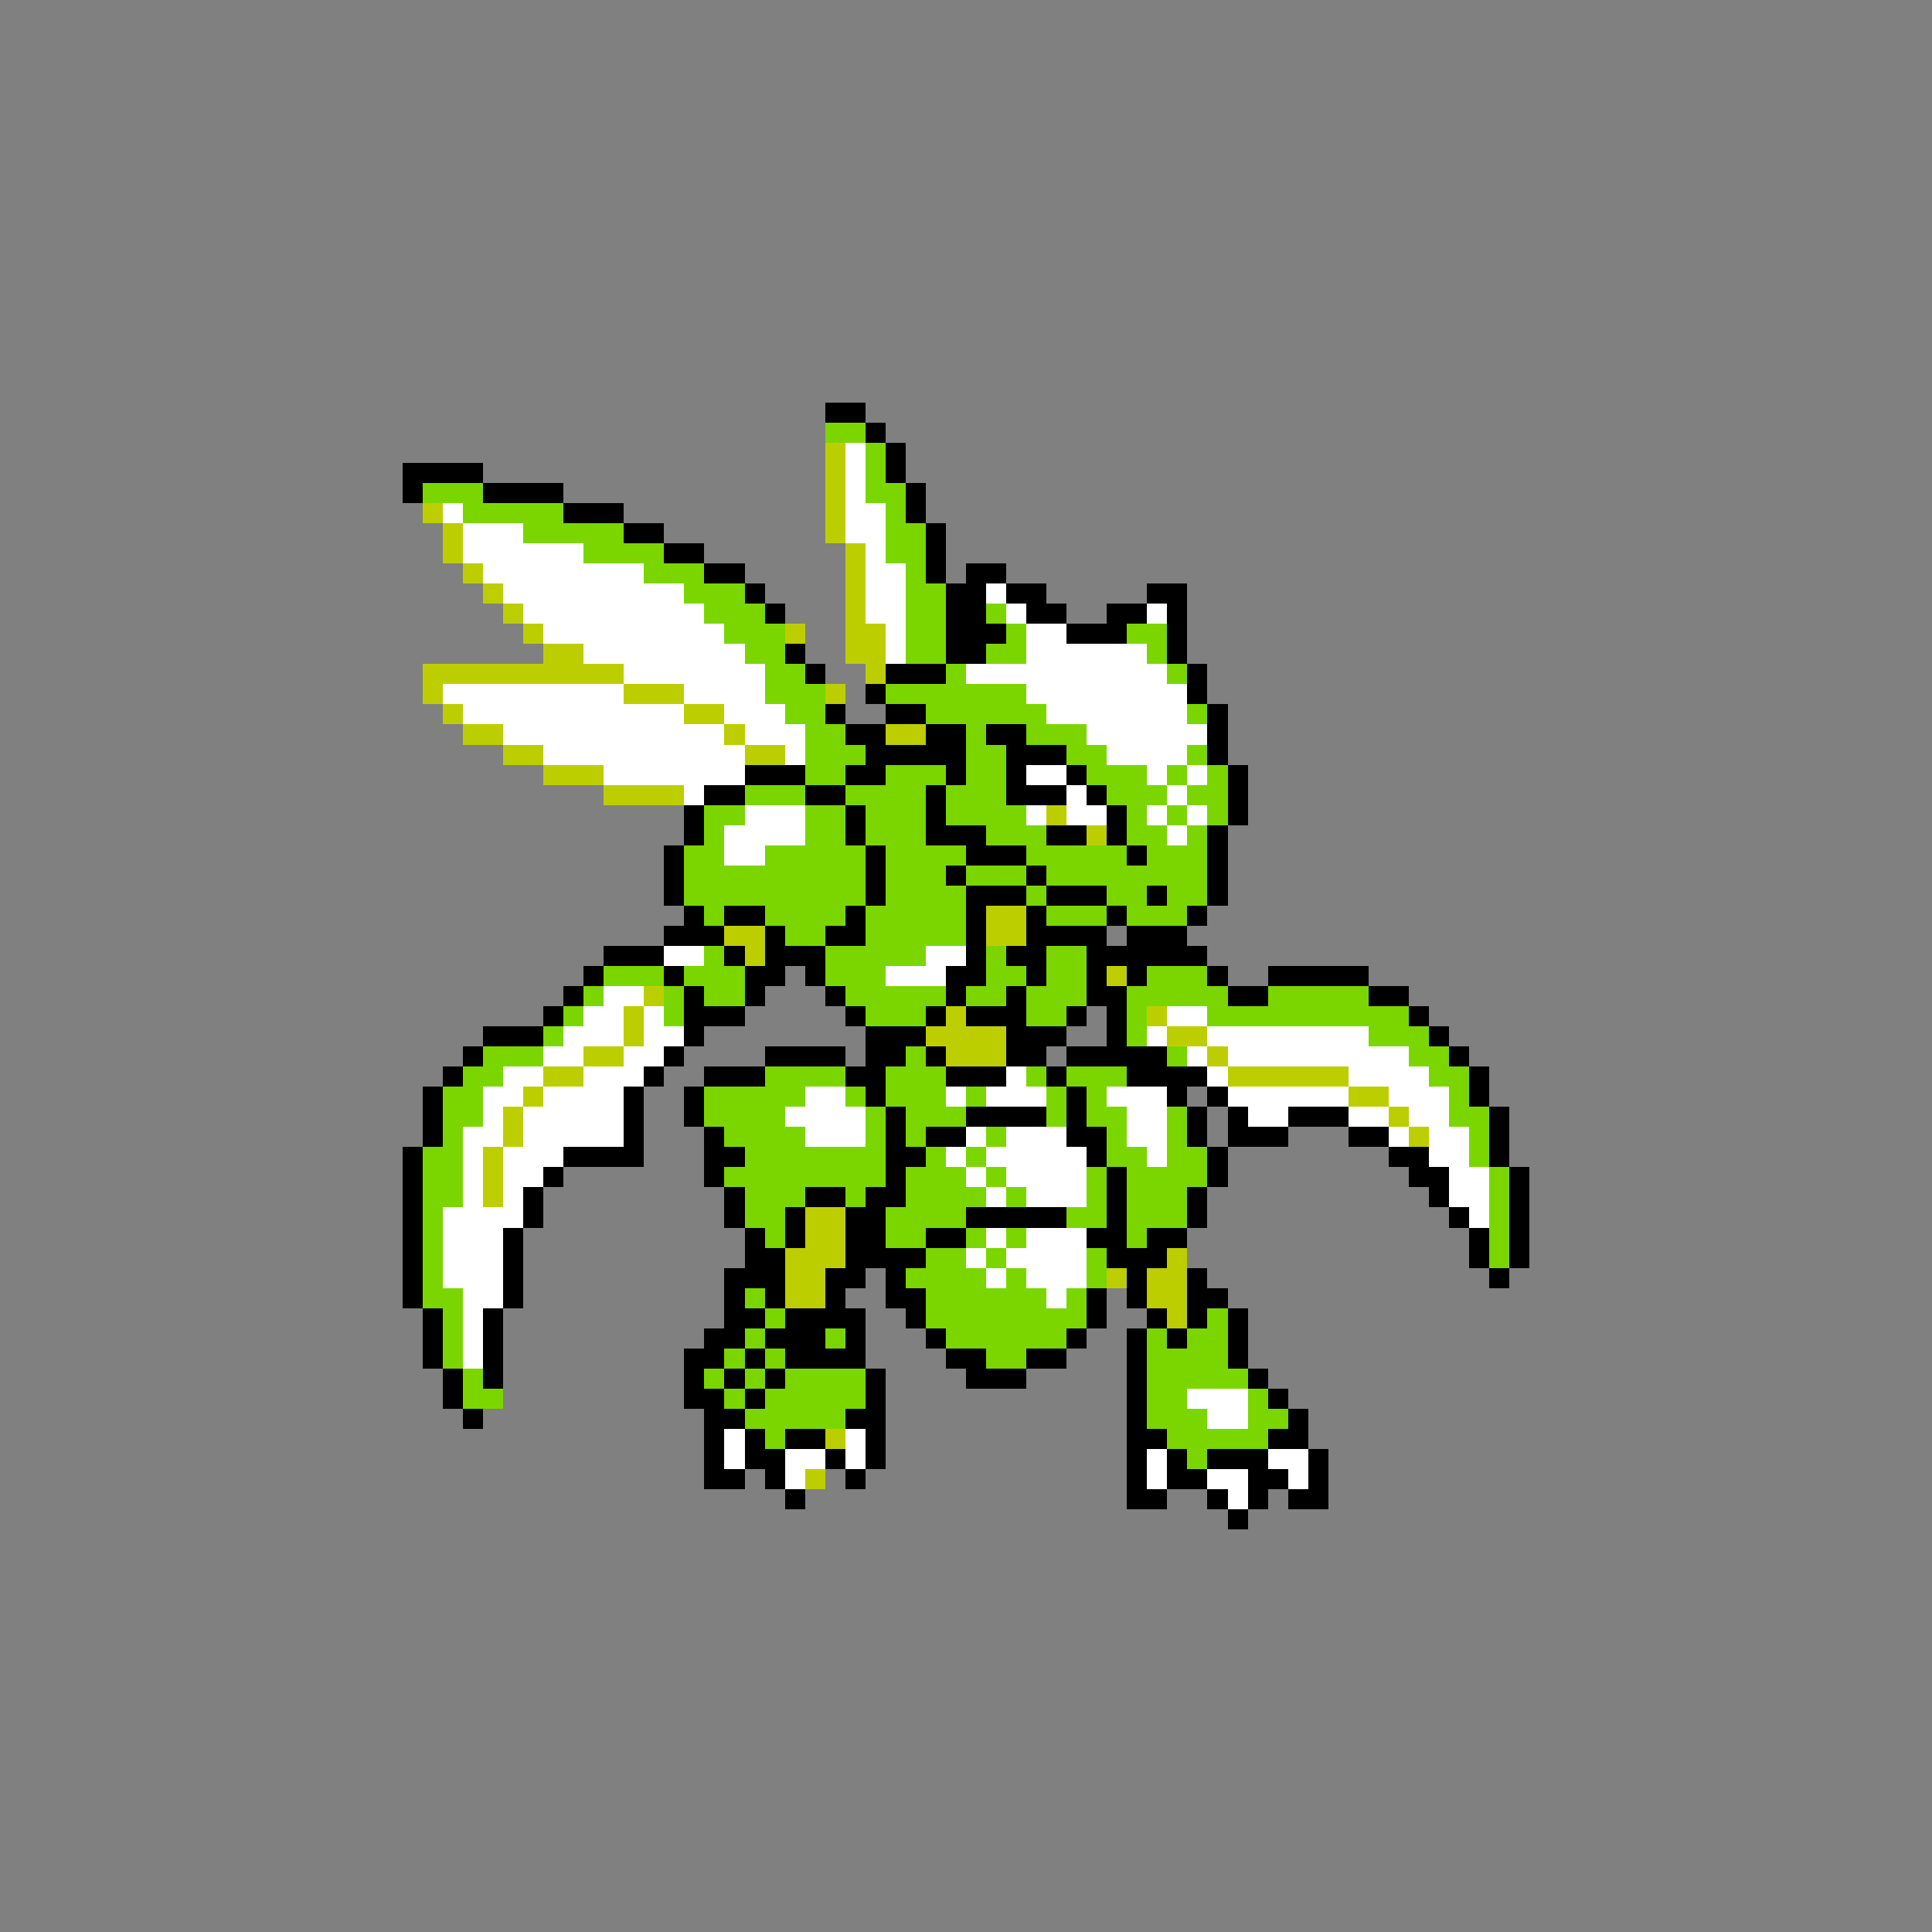 <svg xmlns="http://www.w3.org/2000/svg" viewBox="0 -0.5 96 96" shape-rendering="crispEdges">
<rect x="0" y="-0.5" width="96" height="96" fill="#808080" stroke="none"/>
<path stroke="#000000" d="M41 20h2M43 21h1M44 22h1M20 23h4M44 23h1M20 24h1M24 24h4M45 24h1M28 25h3M45 25h1M31 26h2M46 26h1M33 27h2M46 27h1M35 28h2M46 28h1M48 28h2M37 29h1M47 29h2M50 29h2M57 29h2M38 30h1M47 30h2M51 30h2M55 30h2M58 30h1M47 31h3M53 31h3M58 31h1M39 32h1M47 32h2M58 32h1M40 33h1M44 33h3M59 33h1M43 34h1M59 34h1M41 35h1M44 35h2M60 35h1M42 36h2M46 36h2M49 36h2M60 36h1M43 37h5M50 37h3M60 37h1M37 38h3M42 38h2M47 38h1M50 38h1M53 38h1M61 38h1M35 39h2M40 39h2M46 39h1M50 39h3M54 39h1M61 39h1M34 40h1M42 40h1M46 40h1M55 40h1M61 40h1M34 41h1M42 41h1M46 41h3M52 41h2M55 41h1M60 41h1M33 42h1M43 42h1M48 42h3M56 42h1M60 42h1M33 43h1M43 43h1M47 43h1M51 43h1M60 43h1M33 44h1M43 44h1M48 44h3M52 44h3M57 44h1M60 44h1M34 45h1M36 45h2M42 45h1M48 45h1M51 45h1M55 45h1M59 45h1M33 46h3M38 46h1M41 46h2M48 46h1M51 46h4M56 46h3M30 47h3M36 47h1M38 47h3M48 47h1M50 47h2M54 47h6M29 48h1M33 48h1M37 48h2M40 48h1M47 48h2M51 48h1M54 48h1M56 48h1M60 48h1M63 48h5M28 49h1M34 49h1M37 49h1M41 49h1M47 49h1M50 49h1M54 49h2M61 49h2M68 49h2M27 50h1M34 50h3M42 50h1M46 50h1M48 50h3M53 50h1M55 50h1M70 50h1M24 51h3M34 51h1M43 51h3M50 51h3M55 51h1M71 51h1M23 52h1M33 52h1M38 52h4M43 52h2M46 52h1M50 52h2M53 52h5M72 52h1M22 53h1M32 53h1M35 53h3M42 53h2M47 53h3M52 53h1M56 53h4M73 53h1M21 54h1M31 54h1M34 54h1M43 54h1M53 54h1M58 54h1M60 54h1M73 54h1M21 55h1M31 55h1M34 55h1M44 55h1M48 55h4M53 55h1M59 55h1M61 55h1M64 55h3M74 55h1M21 56h1M31 56h1M35 56h1M44 56h1M46 56h2M53 56h2M59 56h1M61 56h3M67 56h2M74 56h1M20 57h1M28 57h4M35 57h2M44 57h2M54 57h1M60 57h1M69 57h2M74 57h1M20 58h1M27 58h1M35 58h1M44 58h1M55 58h1M60 58h1M70 58h2M75 58h1M20 59h1M26 59h1M36 59h1M40 59h2M43 59h2M55 59h1M59 59h1M71 59h1M75 59h1M20 60h1M26 60h1M36 60h1M39 60h1M42 60h2M48 60h5M55 60h1M59 60h1M72 60h1M75 60h1M20 61h1M25 61h1M37 61h1M39 61h1M42 61h2M46 61h2M54 61h2M57 61h2M73 61h1M75 61h1M20 62h1M25 62h1M37 62h2M42 62h4M55 62h3M73 62h1M75 62h1M20 63h1M25 63h1M36 63h3M41 63h2M44 63h1M56 63h1M59 63h1M74 63h1M20 64h1M25 64h1M36 64h1M38 64h1M41 64h1M44 64h2M54 64h1M56 64h1M59 64h2M21 65h1M24 65h1M36 65h2M39 65h4M45 65h1M54 65h1M57 65h1M59 65h1M61 65h1M21 66h1M24 66h1M35 66h2M38 66h3M42 66h1M46 66h1M53 66h1M56 66h1M58 66h1M61 66h1M21 67h1M24 67h1M34 67h2M37 67h1M39 67h4M47 67h2M51 67h2M56 67h1M61 67h1M22 68h1M24 68h1M34 68h1M36 68h1M38 68h1M43 68h1M48 68h3M56 68h1M62 68h1M22 69h1M34 69h2M37 69h1M43 69h1M56 69h1M63 69h1M23 70h1M35 70h2M42 70h2M56 70h1M64 70h1M35 71h1M37 71h1M39 71h2M43 71h1M56 71h2M63 71h2M35 72h1M37 72h2M41 72h1M43 72h1M56 72h1M58 72h1M60 72h3M65 72h1M35 73h2M38 73h1M42 73h1M56 73h1M58 73h2M62 73h2M65 73h1M39 74h1M56 74h2M60 74h1M62 74h1M64 74h2M61 75h1" />
<path stroke="#7bd600" d="M41 21h2M43 22h1M43 23h1M21 24h3M43 24h2M23 25h5M44 25h1M26 26h5M44 26h2M29 27h4M44 27h2M32 28h3M45 28h1M34 29h3M45 29h2M35 30h3M45 30h2M49 30h1M36 31h3M45 31h2M50 31h1M56 31h2M37 32h2M45 32h2M49 32h2M57 32h1M38 33h2M47 33h1M58 33h1M38 34h3M44 34h7M39 35h2M46 35h6M59 35h1M40 36h2M48 36h1M51 36h3M40 37h3M48 37h2M53 37h2M59 37h1M40 38h2M44 38h3M48 38h2M54 38h3M58 38h1M60 38h1M37 39h3M42 39h4M47 39h3M55 39h3M59 39h2M35 40h2M40 40h2M43 40h3M47 40h4M56 40h1M58 40h1M60 40h1M35 41h1M40 41h2M43 41h3M49 41h3M56 41h2M59 41h1M34 42h2M38 42h5M44 42h4M51 42h5M57 42h3M34 43h9M44 43h3M48 43h3M52 43h8M34 44h9M44 44h4M51 44h1M55 44h2M58 44h2M35 45h1M38 45h4M43 45h5M52 45h3M56 45h3M39 46h2M43 46h5M35 47h1M41 47h5M49 47h1M52 47h2M30 48h3M34 48h3M41 48h3M49 48h2M52 48h2M57 48h3M29 49h1M33 49h1M35 49h2M42 49h5M48 49h2M51 49h3M56 49h5M63 49h5M28 50h1M33 50h1M43 50h3M51 50h2M56 50h1M60 50h10M27 51h1M56 51h1M68 51h3M24 52h3M45 52h1M58 52h1M70 52h2M23 53h2M38 53h4M44 53h3M51 53h1M53 53h3M71 53h2M22 54h2M35 54h5M42 54h1M44 54h3M48 54h1M52 54h1M54 54h1M72 54h1M22 55h2M35 55h4M43 55h1M45 55h3M52 55h1M54 55h2M58 55h1M72 55h2M22 56h1M36 56h4M43 56h1M45 56h1M49 56h1M55 56h1M58 56h1M73 56h1M21 57h2M37 57h7M46 57h1M48 57h1M55 57h2M58 57h2M73 57h1M21 58h2M36 58h8M45 58h3M49 58h1M54 58h1M56 58h4M74 58h1M21 59h2M37 59h3M42 59h1M45 59h4M50 59h1M54 59h1M56 59h3M74 59h1M21 60h1M37 60h2M44 60h4M53 60h2M56 60h3M74 60h1M21 61h1M38 61h1M44 61h2M48 61h1M50 61h1M56 61h1M74 61h1M21 62h1M46 62h2M49 62h1M54 62h1M74 62h1M21 63h1M45 63h4M50 63h1M54 63h1M21 64h2M37 64h1M46 64h6M53 64h1M22 65h1M38 65h1M46 65h8M60 65h1M22 66h1M37 66h1M41 66h1M47 66h6M57 66h1M59 66h2M22 67h1M36 67h1M38 67h1M49 67h2M57 67h4M23 68h1M35 68h1M37 68h1M39 68h4M57 68h5M23 69h2M36 69h1M38 69h5M57 69h2M62 69h1M37 70h5M57 70h3M62 70h2M38 71h1M58 71h5M59 72h1" />
<path stroke="#bdce00" d="M41 22h1M41 23h1M41 24h1M21 25h1M41 25h1M22 26h1M41 26h1M22 27h1M42 27h1M23 28h1M42 28h1M24 29h1M42 29h1M25 30h1M42 30h1M26 31h1M39 31h1M42 31h2M27 32h2M42 32h2M21 33h10M43 33h1M21 34h1M31 34h3M41 34h1M22 35h1M34 35h2M23 36h2M36 36h1M44 36h2M25 37h2M37 37h2M27 38h3M30 39h4M52 40h1M54 41h1M49 45h2M36 46h2M49 46h2M37 47h1M55 48h1M32 49h1M31 50h1M47 50h1M57 50h1M31 51h1M46 51h4M58 51h2M29 52h2M47 52h3M60 52h1M27 53h2M61 53h6M26 54h1M67 54h2M25 55h1M69 55h1M25 56h1M70 56h1M24 57h1M24 58h1M24 59h1M40 60h2M40 61h2M39 62h3M58 62h1M39 63h2M55 63h1M57 63h2M39 64h2M57 64h2M58 65h1M41 71h1M40 73h1" />
<path stroke="#ffffff" d="M42 22h1M42 23h1M42 24h1M22 25h1M42 25h2M23 26h3M42 26h2M23 27h6M43 27h1M24 28h8M43 28h2M25 29h9M43 29h2M49 29h1M26 30h9M43 30h2M50 30h1M57 30h1M27 31h9M44 31h1M51 31h2M29 32h8M44 32h1M51 32h6M31 33h7M48 33h10M22 34h9M34 34h4M51 34h8M23 35h11M36 35h3M52 35h7M25 36h11M37 36h3M54 36h6M27 37h10M39 37h1M55 37h4M30 38h7M51 38h2M57 38h1M59 38h1M34 39h1M53 39h1M58 39h1M37 40h3M51 40h1M53 40h2M57 40h1M59 40h1M36 41h4M58 41h1M36 42h2M33 47h2M46 47h2M44 48h3M30 49h2M29 50h2M32 50h1M58 50h2M28 51h3M32 51h2M57 51h1M60 51h8M27 52h2M31 52h2M59 52h1M61 52h9M25 53h2M29 53h3M50 53h1M60 53h1M67 53h4M24 54h2M27 54h4M40 54h2M47 54h1M49 54h3M55 54h3M61 54h6M69 54h3M24 55h1M26 55h5M39 55h4M56 55h2M62 55h2M67 55h2M70 55h2M23 56h2M26 56h5M40 56h3M48 56h1M50 56h3M56 56h2M69 56h1M71 56h2M23 57h1M25 57h3M47 57h1M49 57h5M57 57h1M71 57h2M23 58h1M25 58h2M48 58h1M50 58h4M72 58h2M23 59h1M25 59h1M49 59h1M51 59h3M72 59h2M22 60h4M73 60h1M22 61h3M49 61h1M51 61h3M22 62h3M48 62h1M50 62h4M22 63h3M49 63h1M51 63h3M23 64h2M52 64h1M23 65h1M23 66h1M23 67h1M59 69h3M60 70h2M36 71h1M42 71h1M36 72h1M39 72h2M42 72h1M57 72h1M63 72h2M39 73h1M57 73h1M60 73h2M64 73h1M61 74h1" />
</svg>